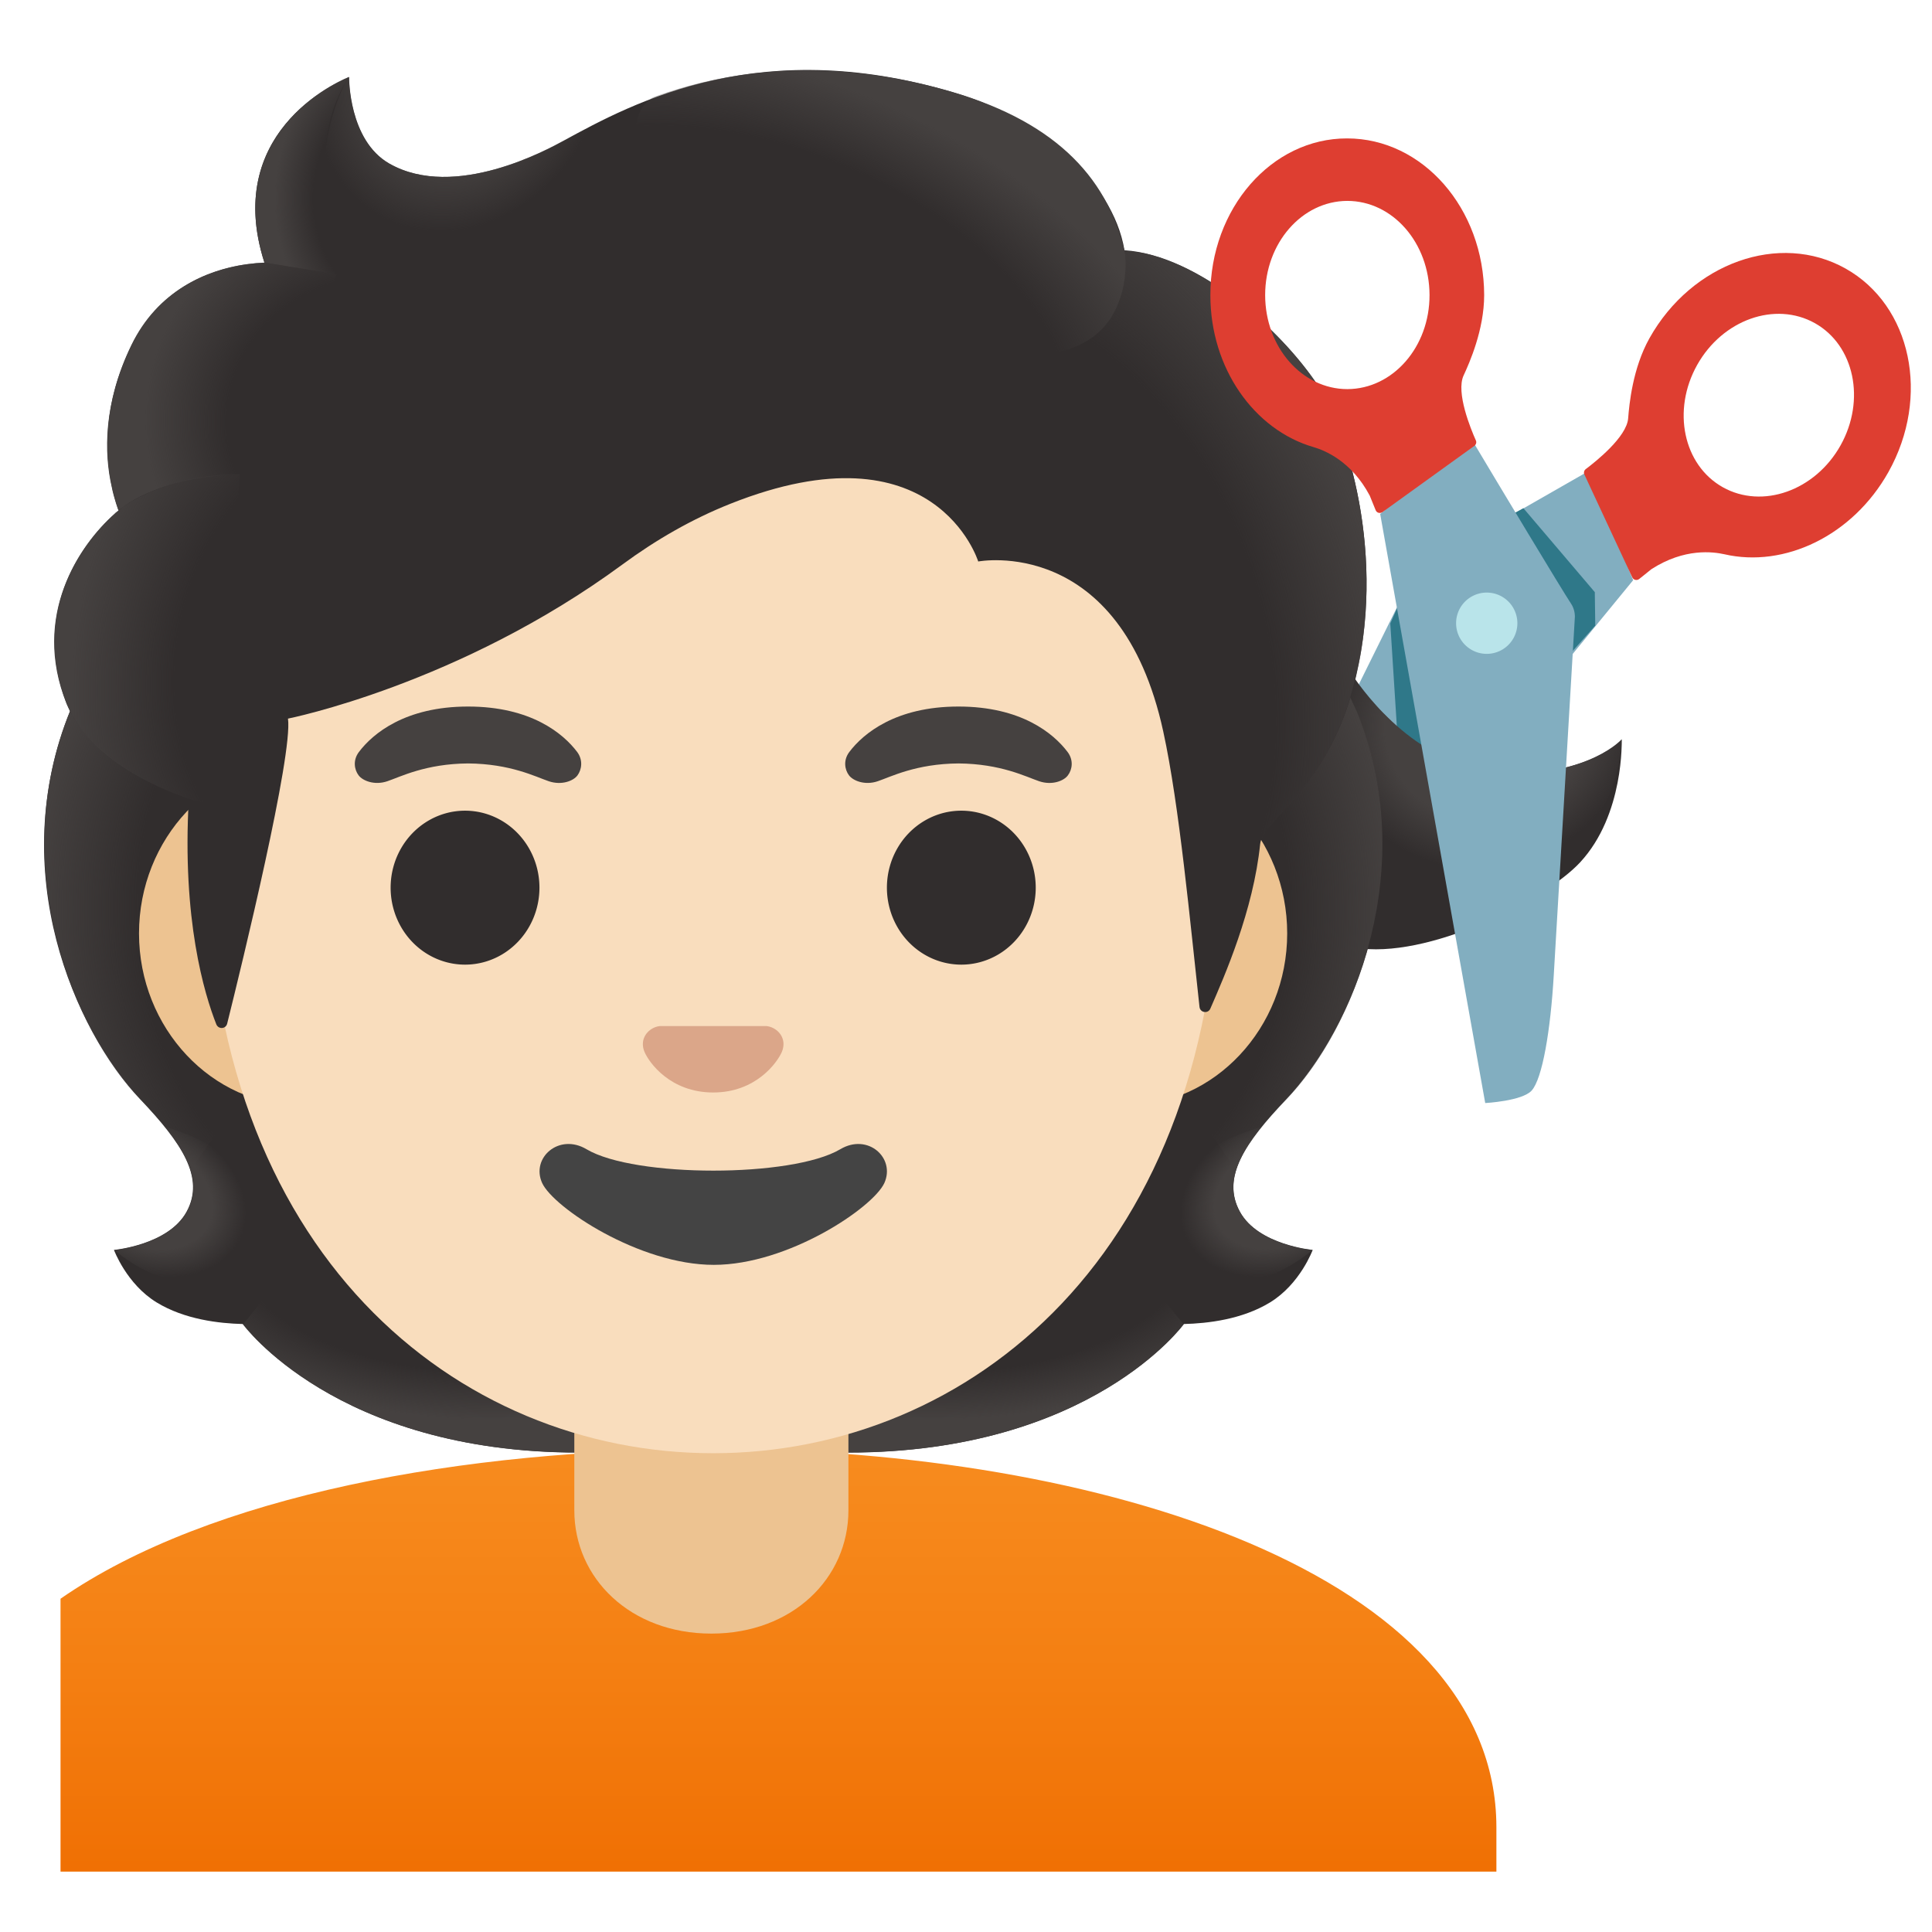 <svg viewBox="0 0 128 128" xmlns="http://www.w3.org/2000/svg">
  <defs>
    <radialGradient id="SVGID_1_" cx="16.368" cy="-81.467" gradientTransform="matrix(-0.427 1.285 -1.295 -0.327 0 0)" gradientUnits="userSpaceOnUse" r="7.454">
      <stop offset="0.663" stop-color="#454140"/>
      <stop offset="1" stop-color="#454140" stop-opacity="0"/>
    </radialGradient>
    <radialGradient id="SVGID_2_" cx="61.833" cy="168.128" gradientTransform="matrix(1 0 0 0.491 0 0)" gradientUnits="userSpaceOnUse" r="23.419">
      <stop offset="0.728" stop-color="#454140" stop-opacity="0"/>
      <stop offset="1" stop-color="#454140"/>
    </radialGradient>
    <radialGradient id="SVGID_3_" cx="-43.378" cy="-145.086" gradientTransform="matrix(-0.906 0.424 -0.314 -0.672 0 0)" gradientUnits="userSpaceOnUse" r="6.921">
      <stop offset="0.663" stop-color="#454140"/>
      <stop offset="1" stop-color="#454140" stop-opacity="0"/>
    </radialGradient>
    <radialGradient id="SVGID_4_" cx="-64.359" cy="74.797" gradientTransform="matrix(-0.075 -0.997 0.831 -0.062 0 0)" gradientUnits="userSpaceOnUse" r="30.399">
      <stop offset="0.725" stop-color="#454140" stop-opacity="0"/>
      <stop offset="1" stop-color="#454140"/>
    </radialGradient>
    <radialGradient id="SVGID_5_" cx="-57.303" cy="-38.303" gradientTransform="matrix(0.075 -0.997 -0.831 -0.062 0 0)" gradientUnits="userSpaceOnUse" r="30.399">
      <stop offset="0.725" stop-color="#454140" stop-opacity="0"/>
      <stop offset="1" stop-color="#454140"/>
    </radialGradient>
    <radialGradient id="SVGID_6_" cx="-32.689" cy="168.128" gradientTransform="matrix(-1 0 0 0.491 0 0)" gradientUnits="userSpaceOnUse" r="23.419">
      <stop offset="0.728" stop-color="#454140" stop-opacity="0"/>
      <stop offset="1" stop-color="#454140"/>
    </radialGradient>
    <radialGradient id="SVGID_7_" cx="42.244" cy="-91.082" gradientTransform="matrix(0.906 0.424 0.314 -0.672 0 0)" gradientUnits="userSpaceOnUse" r="6.921">
      <stop offset="0.663" stop-color="#454140"/>
      <stop offset="1" stop-color="#454140" stop-opacity="0"/>
    </radialGradient>
    <linearGradient id="SVGID_8_" gradientTransform="matrix(1 0 0 -1 0 0)" gradientUnits="userSpaceOnUse" x1="51.567" x2="51.567" y1="-95.518" y2="-127.195">
      <stop offset="0" stop-color="#F78C1F"/>
      <stop offset="0.482" stop-color="#F47F12"/>
      <stop offset="1" stop-color="#EF6C00"/>
    </linearGradient>
    <radialGradient id="SVGID_9_" cx="61.453" cy="65.672" gradientTransform="matrix(0.308 0.952 0.706 -0.228 0 0)" gradientUnits="userSpaceOnUse" r="35.633">
      <stop offset="0.699" stop-color="#454140" stop-opacity="0"/>
      <stop offset="1" stop-color="#454140"/>
    </radialGradient>
    <radialGradient id="SVGID_10_" cx="29.097" cy="8.723" gradientTransform="matrix(0.881 0.473 0.56 -1.045 0 0)" gradientUnits="userSpaceOnUse" r="9.343">
      <stop offset="0.58" stop-color="#454140"/>
      <stop offset="1" stop-color="#454140" stop-opacity="0"/>
    </radialGradient>
    <radialGradient id="SVGID_11_" cx="-54.814" cy="-0.03" gradientTransform="matrix(-0.938 -0.394 -0.218 0.528 0 0)" gradientUnits="userSpaceOnUse" r="28.721">
      <stop offset="0.699" stop-color="#454140" stop-opacity="0"/>
      <stop offset="1" stop-color="#454140"/>
    </radialGradient>
    <radialGradient id="SVGID_12_" cx="26.779" cy="-10.757" gradientTransform="matrix(1 0 0 -1.223 0 0)" gradientUnits="userSpaceOnUse" r="8.575">
      <stop offset="0.702" stop-color="#454140" stop-opacity="0"/>
      <stop offset="1" stop-color="#454140"/>
    </radialGradient>
    <radialGradient id="SVGID_13_" cx="-32.072" cy="22.091" gradientTransform="matrix(-0.966 -0.26 -0.243 0.904 0 0)" gradientUnits="userSpaceOnUse" r="16.083">
      <stop offset="0.66" stop-color="#454140" stop-opacity="0"/>
      <stop offset="1" stop-color="#454140"/>
    </radialGradient>
    <radialGradient id="SVGID_14_" cx="27.554" cy="-28.784" gradientTransform="matrix(0.991 0.136 0.192 -1.392 0 0)" gradientUnits="userSpaceOnUse" r="16.886">
      <stop offset="0.598" stop-color="#454140" stop-opacity="0"/>
      <stop offset="1" stop-color="#454140"/>
    </radialGradient>
  </defs>
  <path d="M82.86,69.35 L108.2,38.44 L105.25,31.21 C102.11,33.01 95.29,36.92 94.26,37.45 C93.99,37.59 93.77,37.81 93.62,38.08 C93.62,38.08 83.5,58.51 82.05,61.5 C80.47,64.75 80.33,66.1 80.58,67.14 C80.8,68.05 82.86,69.35 82.86,69.35 Z" fill="#82AEC0"/>
  <path d="M122.27,17.79 C117.9,15.34 112.08,17.41 109.28,22.41 C108.16,24.41 107.94,26.81 107.87,27.71 C107.78,28.95 105.71,30.59 105.06,31.08 C104.95,31.16 104.91,31.32 104.97,31.44 L108.14,38.25 C108.22,38.43 108.45,38.48 108.6,38.36 L109.41,37.71 C111.61,36.29 113.51,36.56 114.24,36.72 C118.22,37.64 122.74,35.5 125.11,31.28 C127.91,26.28 126.64,20.24 122.27,17.79 Z M114.14,32.28 C111.52,30.81 110.76,27.18 112.44,24.18 C114.12,21.18 117.61,19.94 120.24,21.41 C122.86,22.88 123.62,26.51 121.94,29.51 C120.26,32.51 116.76,33.75 114.14,32.28 Z" fill="#DE3E31"/>
  <path d="M100.53,41.31 A2.03 2.03 0 1 1 96.47,41.31 A2.03 2.03 0 1 1 100.53,41.31 Z" fill="#B9E4EA"/>
  <path d="M100.53,41.31 A2.03 2.03 0 1 1 96.47,41.31 A2.03 2.03 0 1 1 100.53,41.31 Z" fill="#B9E4EA"/>
  <path d="M94.94,39.29 C94.92,39.34 92.6,40.21 92.6,40.21 L92.11,41.31 L92.65,49.78 L95.57,50.83 L94.94,39.29 Z" fill="#2F7889"/>
  <path d="M99.75,34.31 L100.93,33.67 L105.66,39.23 L105.69,41.45 L101.98,45.61 Z" fill="#2F7889"/>
  <path id="hair_17_" d="M104.68,57.14 C102.35,59.65 94.53,63.62 89.75,62.78 L85.29,49.26 L89.61,44.74 C89.61,44.74 93.89,51.45 99.69,51.36 C105.49,51.26 107.44,48.98 107.44,48.98 C107.44,48.98 107.63,53.97 104.68,57.14 Z" fill="#312D2D"/>
  <path d="M98.08,58.28 C83.24,59 89.39,44.41 89.39,44.41 C89.39,44.41 92.65,49.81 97.67,50.82 C104.5,52.19 107.46,48.98 107.46,48.98 C107.46,48.98 107.25,58.05 98.08,58.28 Z" fill="url(#SVGID_1_)"/>
  <path id="hair_16_" d="M82.15,80.28 C80.9,78.01 82.49,75.7 85.21,72.84 C89.52,68.3 94.21,57.77 89.85,47.08 C89.88,47.02 88.99,45.22 89.02,45.16 L87.23,45.07 C86.66,44.99 66.97,44.95 47.26,44.95 C27.55,44.95 7.86,44.99 7.29,45.07 C7.29,45.07 4.64,47.02 4.66,47.08 C0.3,57.77 4.99,68.3 9.3,72.84 C12.01,75.7 13.6,78.01 12.36,80.28 C11.15,82.49 7.55,82.81 7.55,82.81 C7.55,82.81 8.38,85.07 10.38,86.29 C12.23,87.42 14.51,87.68 16.08,87.72 C16.08,87.72 22.23,96.23 38.31,96.23 L47.26,96.23 L56.21,96.23 C72.29,96.23 78.44,87.72 78.44,87.72 C80.01,87.68 82.29,87.42 84.14,86.29 C86.14,85.07 86.97,82.81 86.97,82.81 C86.97,82.81 83.36,82.49 82.15,80.28 Z" fill="#312D2D"/>
  <path d="M47.24,96.23 L47.24,86.79 L75.81,84.53 L78.41,87.73 C78.41,87.73 72.26,96.24 56.18,96.24 L47.24,96.23 Z" fill="url(#SVGID_2_)"/>
  <path d="M78.35,83.6 C74.07,77.1 83.56,74.67 83.56,74.67 C83.56,74.67 83.57,74.68 83.57,74.68 C81.92,76.73 81.17,78.52 82.14,80.29 C83.35,82.5 86.95,82.82 86.95,82.82 C86.95,82.82 82.04,87.17 78.35,83.6 Z" fill="url(#SVGID_3_)"/>
  <path d="M89.87,47.08 C94.12,57.43 89.65,68.09 85.46,72.59 C84.89,73.21 82.45,75.6 81.89,77.51 C81.89,77.51 72.35,64.2 69.5,56.38 C68.93,54.8 68.4,53.18 68.33,51.5 C68.28,50.24 68.47,48.74 69.2,47.67 C70.09,46.36 89.36,45.97 89.36,45.97 C89.36,45.99 89.87,47.08 89.87,47.08 Z" fill="url(#SVGID_4_)"/>
  <path d="M4.65,47.08 C0.41,57.44 4.88,68.09 9.06,72.59 C9.63,73.21 12.07,75.6 12.63,77.51 C12.63,77.51 22.17,64.2 25.02,56.38 C25.6,54.8 26.12,53.18 26.19,51.5 C26.24,50.24 26.05,48.74 25.32,47.67 C24.43,46.36 23.39,46.71 21.88,46.71 C19,46.71 6.39,45.97 5.41,45.97 C5.42,45.99 4.65,47.08 4.65,47.08 Z" fill="url(#SVGID_5_)"/>
  <path d="M47.28,96.23 L47.28,86.79 L18.71,84.53 L16.11,87.73 C16.11,87.73 22.26,96.24 38.34,96.24 L47.28,96.23 Z" fill="url(#SVGID_6_)"/>
  <path d="M16.17,83.6 C20.45,77.1 10.96,74.67 10.96,74.67 C10.96,74.67 10.95,74.68 10.95,74.68 C12.6,76.73 13.35,78.52 12.38,80.29 C11.17,82.5 7.57,82.82 7.57,82.82 C7.57,82.82 12.48,87.17 16.17,83.6 Z" fill="url(#SVGID_7_)"/>
  <path d="M47.27,96 C47.23,96 47.18,96 47.14,96 C30.74,96.02 13.92,99.04 4.01,105.92 L4.01,107.86 L4.01,109.7 L4.01,124 L96.14,124 L97.64,124 L99.14,124 L99.14,121.06 C99.13,104.3 72.87,96 47.27,96 Z" fill="url(#SVGID_8_)"/>
  <path id="neck" d="M38.05,90.08 L38.05,100.06 C38.05,104.57 41.77,108.23 47.13,108.23 C52.49,108.23 56.21,104.57 56.21,100.06 L56.21,90.08 L38.05,90.08 Z" fill="#EDC391"/>
  <path id="ears" d="M74.58,50.43 L19.92,50.43 C14.03,50.43 9.21,55.57 9.21,61.84 C9.21,68.11 14.03,73.25 19.92,73.25 L74.57,73.25 C80.46,73.25 85.28,68.11 85.28,61.84 C85.28,55.57 80.47,50.43 74.58,50.43 Z" fill="#EDC391"/>
  <path id="head_5_" d="M47.25,11.07 L47.25,11.07 L47.25,11.07 C29.85,11.07 13.73,29.68 13.73,56.47 C13.73,83.11 30.34,96.28 47.25,96.28 C64.16,96.28 80.77,83.1 80.77,56.46 C80.77,29.68 64.65,11.07 47.25,11.07 Z" fill="#F9DDBD"/>
  <path id="mouth_5_" d="M55.67,76.14 C52.48,78.03 42.04,78.03 38.86,76.14 C37.03,75.05 35.16,76.72 35.92,78.38 C36.67,80.01 42.36,83.8 47.29,83.8 C52.22,83.8 57.84,80.01 58.59,78.38 C59.34,76.72 57.5,75.05 55.67,76.14 Z" fill="#444444"/>
  <path id="nose_5_" d="M51.11,68.06 C51,68.02 50.9,67.99 50.79,67.98 L43.71,67.98 C43.6,67.99 43.49,68.02 43.39,68.06 C42.75,68.32 42.4,68.98 42.7,69.69 C43,70.4 44.41,72.38 47.25,72.38 C50.09,72.38 51.5,70.39 51.8,69.69 C52.1,68.98 51.75,68.32 51.11,68.06 Z" fill="#DBA689"/>
  <path d="M35.74,58.81 A4.93 5.1 0 1 1 25.88,58.81 A4.93 5.1 0 1 1 35.74,58.81 Z" fill="#312D2D"/>
  <path d="M68.62,58.81 A4.93 5.1 0 1 1 58.76,58.81 A4.93 5.1 0 1 1 68.62,58.81 Z" fill="#312D2D"/>
  <path d="M38.24,49.82 C37.31,48.59 35.17,46.81 31.01,46.81 C26.85,46.81 24.7,48.6 23.78,49.82 C23.37,50.36 23.47,50.99 23.76,51.37 C24.02,51.72 24.8,52.05 25.66,51.76 C26.52,51.47 28.2,50.6 31.01,50.58 C33.82,50.6 35.5,51.47 36.36,51.76 C37.22,52.05 38,51.73 38.26,51.37 C38.54,50.99 38.64,50.36 38.24,49.82 Z" fill="#454140"/>
  <path d="M70.73,49.82 C69.8,48.59 67.66,46.81 63.5,46.81 C59.34,46.81 57.19,48.6 56.27,49.82 C55.86,50.36 55.96,50.99 56.25,51.37 C56.51,51.72 57.29,52.05 58.15,51.76 C59.01,51.47 60.69,50.6 63.5,50.58 C66.31,50.6 67.99,51.47 68.85,51.76 C69.71,52.05 70.49,51.73 70.75,51.37 C71.04,50.99 71.14,50.36 70.73,49.82 Z" fill="#454140"/>
  <path id="hair_15_" d="M87.32,25.55 C84.88,21.86 79.41,16.91 74.5,16.58 C73.71,11.86 68.66,7.86 63.77,6.31 C50.54,2.12 41.93,6.81 37.31,9.34 C36.35,9.86 30.14,13.31 25.8,10.84 C23.08,9.29 23.13,5.1 23.13,5.1 C23.13,5.1 14.61,8.35 17.52,17.4 C14.59,17.52 10.75,18.76 8.72,22.87 C6.3,27.77 7.16,31.86 7.86,33.82 C5.34,35.96 2.17,40.51 4.34,46.42 C5.98,50.87 12.51,52.92 12.51,52.92 C12.05,60.93 13.54,65.86 14.33,67.86 C14.47,68.21 14.96,68.18 15.05,67.82 C16.04,63.85 19.41,50.02 19.08,47.61 C19.08,47.61 30.42,45.36 41.25,37.39 C43.45,35.77 45.84,34.39 48.38,33.38 C61.97,27.97 64.81,37.2 64.81,37.2 C64.81,37.2 74.23,35.39 77.07,48.47 C78.14,53.37 78.86,61.22 79.47,66.71 C79.51,67.1 80.04,67.18 80.19,66.82 C81.14,64.64 83.04,60.32 83.49,55.91 C83.65,54.36 87.83,52.31 89.63,45.65 C92.04,36.75 89.09,28.22 87.32,25.55 Z" fill="#312D2D"/>
  <path d="M83.47,55.94 C83.63,54.39 87.81,52.34 89.61,45.68 C89.8,44.97 89.96,44.25 90.11,43.53 C91.57,35.44 88.95,28.01 87.32,25.55 C85.06,22.14 80.22,17.66 75.63,16.74 C75.23,16.69 74.84,16.64 74.47,16.62 C74.47,16.62 74.8,18.77 73.93,20.48 C72.81,22.7 70.52,23.23 70.52,23.23 C82.49,35.2 81.64,45.22 83.47,55.94 Z" fill="url(#SVGID_9_)"/>
  <path d="M40.2,7.83 C39.1,8.36 38.14,8.89 37.3,9.34 C36.34,9.86 30.13,13.31 25.79,10.84 C23.12,9.32 23.12,5.26 23.12,5.12 C21.89,6.69 18.17,17.9 29.05,18.65 C33.74,18.97 36.63,14.88 38.35,11.42 C38.97,10.15 39.94,8.32 40.2,7.83 Z" fill="url(#SVGID_10_)"/>
  <path d="M62.41,5.9 C69.73,7.88 73.3,11.61 74.49,16.58 C74.84,18.04 75.26,31.66 49.26,16.18 C39.59,10.42 42.23,6.82 43.36,6.41 C47.78,4.82 54.21,3.68 62.41,5.9 Z" fill="url(#SVGID_11_)"/>
  <path d="M23.09,5.11 C23.08,5.12 23.06,5.12 23.03,5.14 C23.03,5.14 23.03,5.14 23.03,5.14 C22.1,5.53 14.79,8.92 17.52,17.4 L25.3,18.65 C18.41,11.66 23.12,5.1 23.12,5.1 C23.12,5.1 23.1,5.11 23.09,5.11 Z" fill="url(#SVGID_12_)"/>
  <path d="M22.32,18.17 L17.51,17.4 C17.32,17.4 16.68,17.46 16.33,17.51 C13.62,17.89 10.43,19.29 8.7,22.87 C6.84,26.73 6.89,30.04 7.4,32.25 C7.54,32.99 7.85,33.83 7.85,33.83 C7.85,33.83 10.23,31.57 15.9,31.42 L22.32,18.17 Z" fill="url(#SVGID_13_)"/>
  <path d="M7.62,34.01 C5.25,36.11 2.06,40.8 4.41,46.62 C6.19,51.01 12.5,52.91 12.5,52.91 C12.5,52.93 13.76,53.31 14.41,53.31 L15.89,31.41 C12.86,31.41 9.95,32.32 8.07,33.63 C8.1,33.67 7.61,33.98 7.62,34.01 Z" fill="url(#SVGID_14_)"/>
  <path d="M98.4,73.08 L91.44,34.05 L97.47,29.06 C99.29,32.11 103.44,39.02 104.09,40 C104.26,40.26 104.34,40.56 104.34,40.86 C104.34,40.86 103.13,61.31 102.94,64.62 C102.73,68.23 102.19,71.48 101.47,72.26 C100.83,72.95 98.4,73.08 98.4,73.08 Z" fill="#82AEC0"/>
  <path d="M100.53,41.29 A2.03 2.03 0 1 1 96.47,41.29 A2.03 2.03 0 1 1 100.53,41.29 Z" fill="#B9E4EA"/>
  <path d="M80.19,19.56 C80.19,24.41 83.1,28.48 87.02,29.62 C87.74,29.83 89.53,30.53 90.75,32.84 L91.14,33.8 C91.21,33.98 91.43,34.04 91.59,33.93 L97.68,29.54 C97.79,29.46 97.84,29.31 97.78,29.18 C97.45,28.44 96.44,26 96.97,24.87 C97.35,24.05 98.33,21.85 98.33,19.55 C98.32,13.81 94.26,9.17 89.25,9.17 C84.24,9.16 80.18,13.82 80.19,19.56 Z M83.82,19.55 C83.82,16.11 86.25,13.32 89.26,13.31 C92.27,13.31 94.7,16.09 94.71,19.54 C94.72,22.99 92.28,25.77 89.27,25.78 C86.26,25.78 83.82,23 83.82,19.55 Z" fill="#DE3E31"/>
</svg>